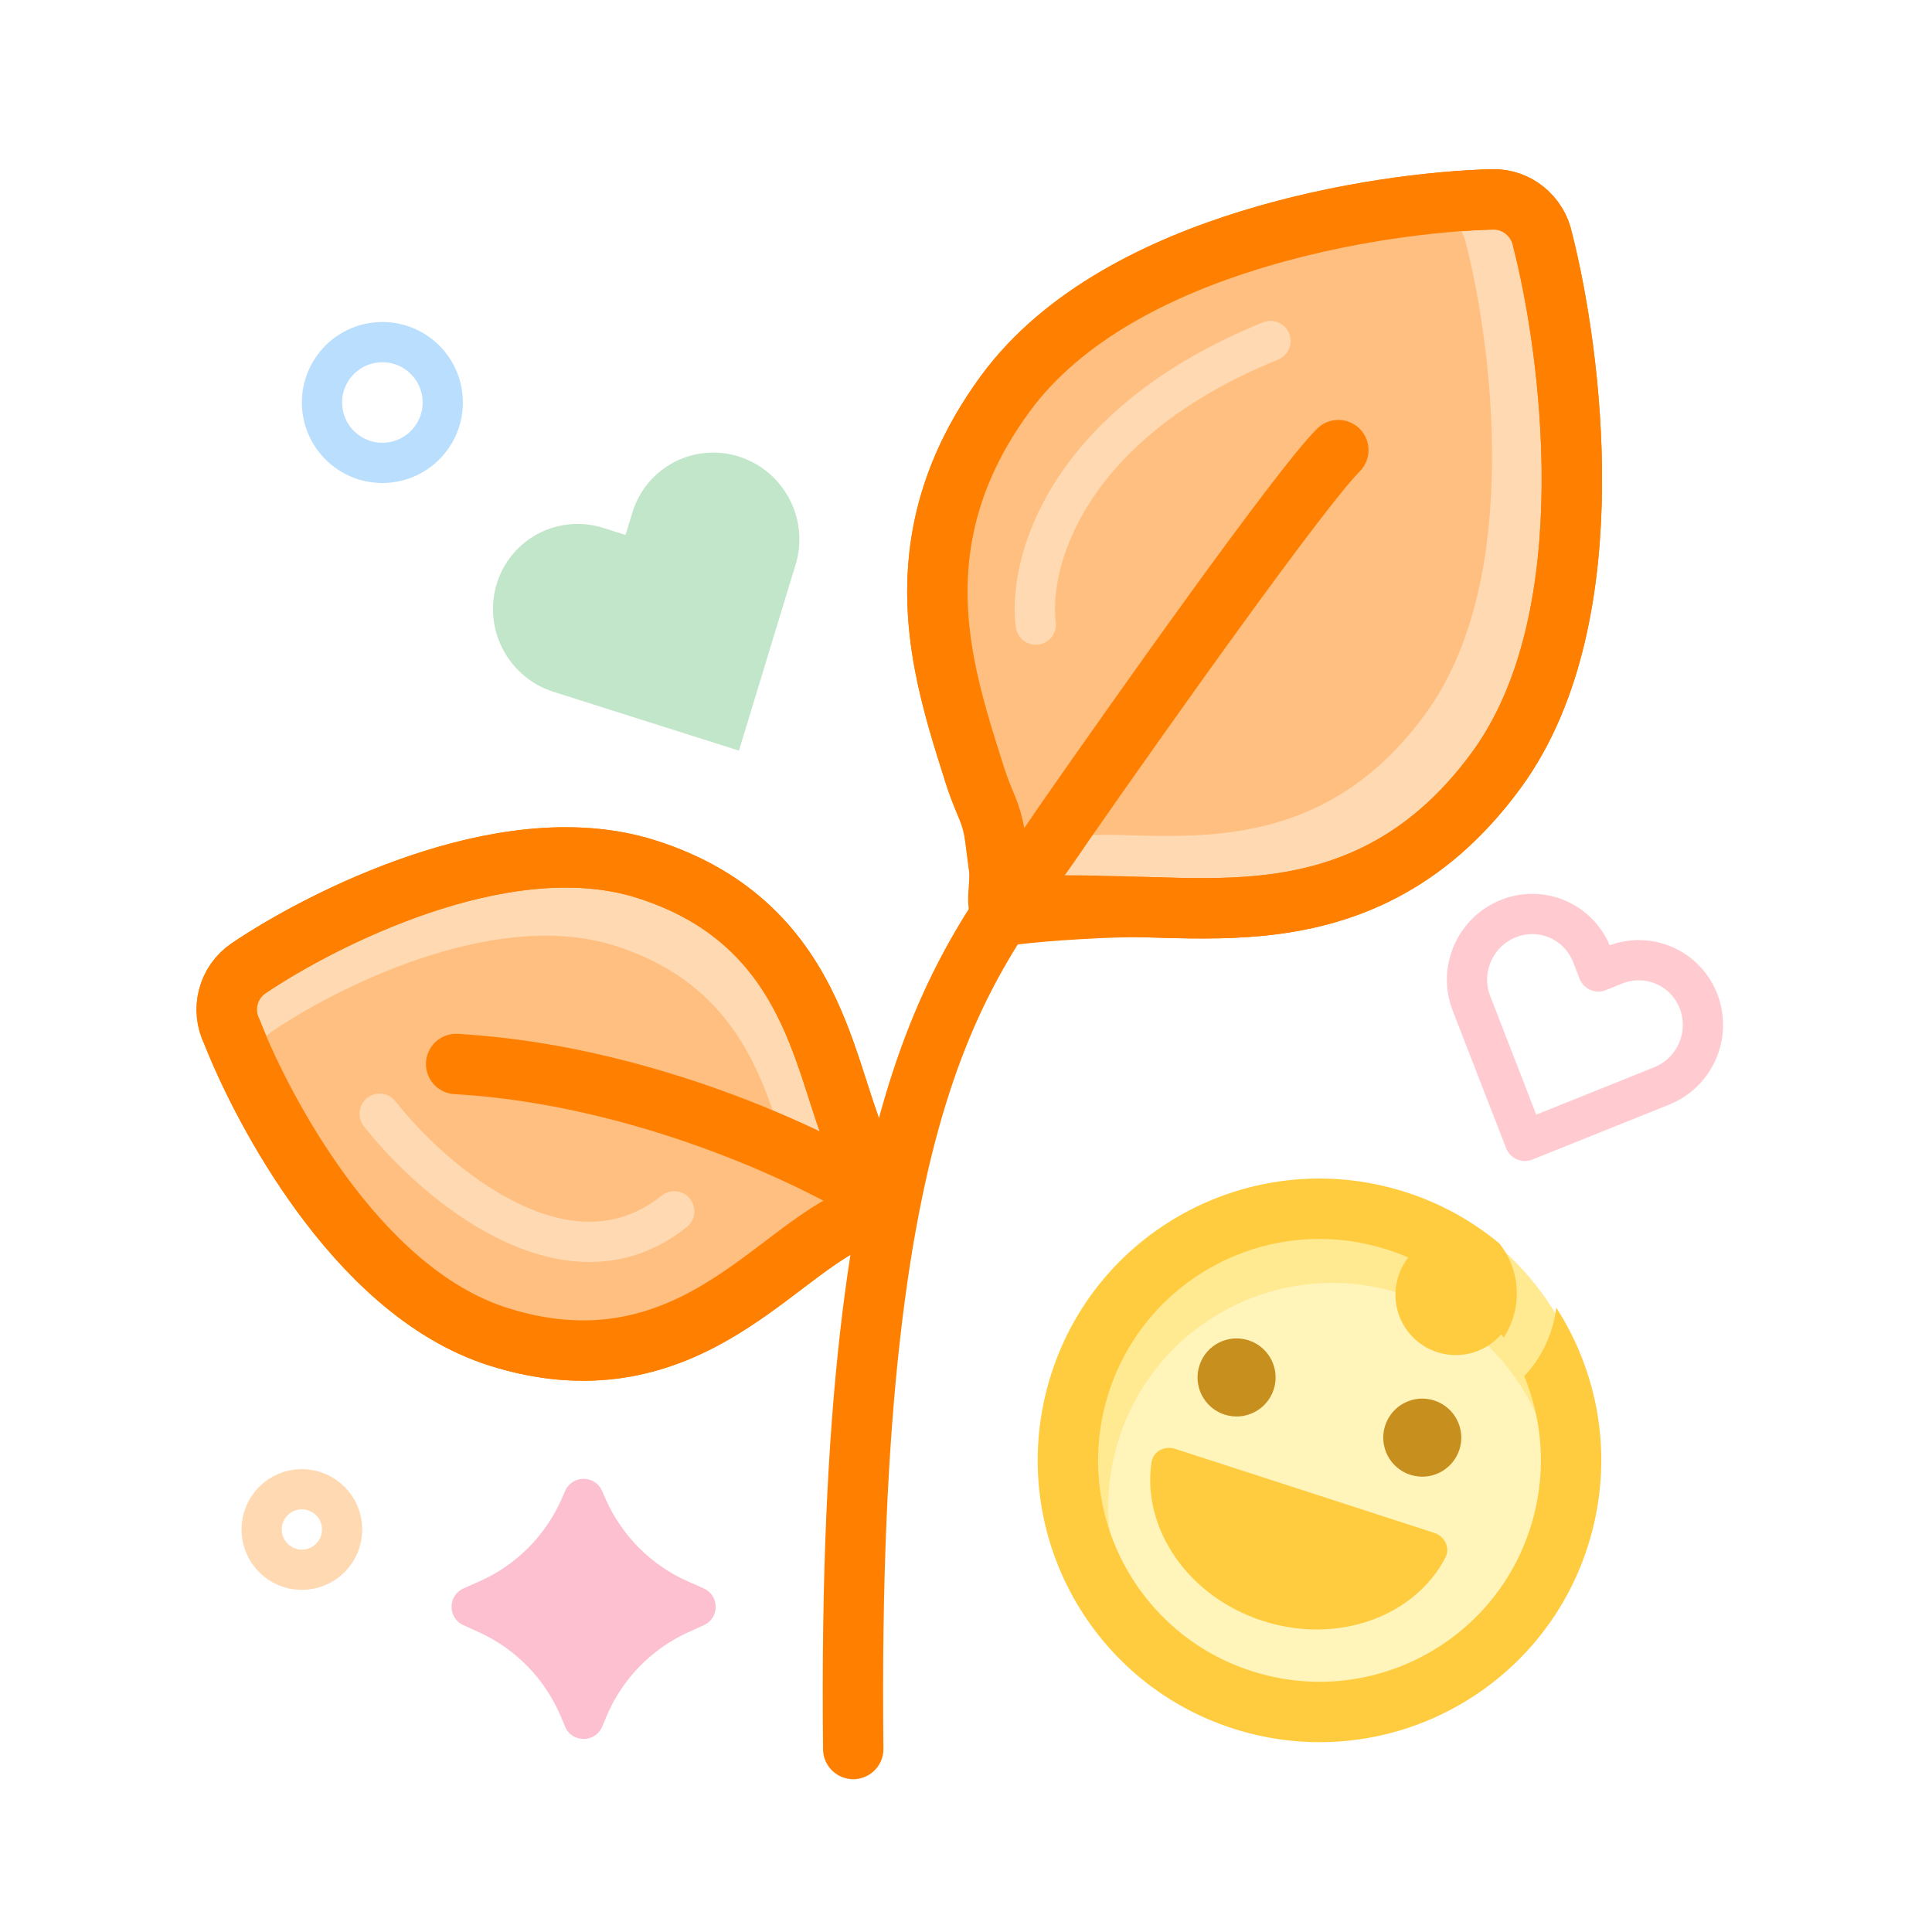 <svg width="96" height="96" viewBox="0 0 96 96" fill="none" xmlns="http://www.w3.org/2000/svg">
<rect width="96" height="96" fill="white"/>
<path d="M62.142 11.918C66.677 10.522 71.268 9.98 74.168 9.907C75.379 9.877 76.413 10.746 76.652 11.918C77.386 14.796 78.142 19.39 78.104 24.164C78.066 28.932 77.236 34.334 74.346 38.277C70.829 43.077 66.661 44.612 62.605 45.008C60.738 45.191 58.881 45.134 57.233 45.084L57.036 45.078C55.275 45.024 51.607 44.907 50.224 45.084C48.876 45.255 50.436 45.177 49.63 42.982C49.629 42.972 49.367 40.982 49.365 40.972C49.137 39.597 48.955 40.141 48.424 38.469L48.364 38.278C47.854 36.673 47.28 34.866 46.928 32.981C46.163 28.888 46.435 24.365 49.952 19.565C52.842 15.622 57.678 13.292 62.142 11.918Z" fill="#FFD9B2" stroke="#FF8000" stroke-width="3" stroke-linecap="round"/>
<path d="M60.048 12.121C64.049 10.887 68.1 10.409 70.659 10.346C71.728 10.319 72.64 11.089 72.852 12.127C73.501 14.676 74.17 18.746 74.138 22.974C74.107 27.197 73.377 31.981 70.829 35.472C67.727 39.721 64.05 41.079 60.471 41.428C58.824 41.589 57.185 41.538 55.731 41.492L55.557 41.487C54.003 41.439 50.977 41.643 49.756 41.799C48.567 41.95 49.177 40.848 49.021 39.628C49.02 39.619 48.857 38.379 48.856 38.37C48.654 37.152 48.424 37.111 47.955 35.63L47.902 35.461C47.451 34.04 46.944 32.438 46.633 30.77C45.956 27.143 46.193 23.138 49.295 18.888C51.843 15.397 56.11 13.336 60.048 12.121Z" fill="#FFBF80"/>
<path d="M62.142 11.918C66.677 10.522 71.268 9.98 74.168 9.907C75.379 9.877 76.413 10.746 76.652 11.918C77.386 14.796 78.142 19.39 78.104 24.164C78.066 28.932 77.236 34.334 74.346 38.277C70.829 43.077 66.661 44.612 62.605 45.008C60.738 45.191 58.881 45.134 57.233 45.084L57.036 45.078C55.275 45.024 51.845 45.257 50.462 45.433C49.114 45.604 49.806 44.36 49.63 42.982C49.629 42.972 49.444 41.572 49.443 41.562C49.215 40.187 48.955 40.141 48.424 38.469L48.364 38.278C47.854 36.673 47.28 34.866 46.928 32.981C46.163 28.888 46.435 24.365 49.952 19.565C52.842 15.622 57.678 13.292 62.142 11.918Z" stroke="#FF8000" stroke-width="3" stroke-linecap="round"/>
<path d="M11.525 51.275C10.976 50.177 11.312 48.816 12.357 48.11C14.226 46.848 17.357 45.123 20.836 43.945C24.243 42.791 28.408 42.016 32.103 43.184C36.571 44.595 38.827 47.351 40.192 50.285C40.811 51.615 41.253 52.994 41.634 54.182L41.683 54.334C42.068 55.533 42.394 56.521 42.803 57.38C42.824 57.416 42.845 57.453 42.865 57.49C43.516 58.697 43.066 60.202 41.86 60.853C40.973 61.331 40.093 61.986 39.018 62.8L38.891 62.897C37.897 63.651 36.742 64.525 35.472 65.259C32.669 66.876 29.239 67.836 24.772 66.425C21.076 65.258 18.112 62.231 15.985 59.33C13.891 56.471 12.353 53.381 11.525 51.275Z" fill="#FFD9B2" stroke="#FF8000" stroke-width="3" stroke-linecap="round"/>
<path d="M12.819 53.986C12.342 53.031 12.629 51.849 13.531 51.239C15.144 50.147 17.848 48.656 20.853 47.641C23.796 46.648 27.396 45.984 30.594 47.007C34.461 48.243 36.418 50.642 37.606 53.194C38.144 54.35 38.53 55.549 38.862 56.582L40.808 57.4C41.144 58.443 41.382 57.919 41.737 58.666C43.623 58.058 42.344 58.954 42.362 58.986C42.928 60.035 40.114 61.814 39.073 62.377C38.308 62.79 37.548 63.356 36.62 64.061L36.511 64.144C35.653 64.797 34.657 65.554 33.56 66.188C31.14 67.586 28.176 68.411 24.31 67.175C21.112 66.153 18.541 63.516 16.695 60.991C14.877 58.504 13.54 55.816 12.819 53.986Z" fill="#FFBF80"/>
<path d="M11.525 51.275C10.976 50.177 11.312 48.816 12.357 48.11C14.226 46.848 17.357 45.123 20.836 43.945C24.243 42.791 28.408 42.016 32.103 43.184C36.571 44.595 38.827 47.351 40.192 50.285C40.811 51.615 41.253 52.994 41.634 54.182L41.683 54.334C42.068 55.533 42.394 56.521 42.803 57.38C42.824 57.416 42.845 57.453 42.865 57.49C43.516 58.697 43.066 60.202 41.86 60.853C40.973 61.331 40.093 61.986 39.018 62.8L38.891 62.897C37.897 63.651 36.742 64.525 35.472 65.259C32.669 66.876 29.239 67.836 24.772 66.425C21.076 65.258 18.112 62.231 15.985 59.33C13.891 56.471 12.353 53.381 11.525 51.275Z" stroke="#FF8000" stroke-width="3" stroke-linecap="round"/>
<path d="M42.397 86.907C42.027 52.937 48.309 47.739 52.861 40.928C56.61 35.539 64.586 24.281 66.501 22.366" stroke="#FF8000" stroke-width="3" stroke-linecap="round"/>
<path d="M43.443 59.383C40.347 57.432 31.856 53.397 22.665 52.869" stroke="#FF8000" stroke-width="3" stroke-linecap="round"/>
<path d="M36.718 22.687C36.185 22.518 35.625 22.456 35.071 22.505C34.516 22.553 33.977 22.711 33.486 22.97C32.994 23.228 32.558 23.582 32.204 24.012C31.85 24.441 31.584 24.938 31.421 25.472L31.083 26.582L29.977 26.231C28.901 25.89 27.739 25.992 26.746 26.514C25.752 27.036 25.009 27.936 24.681 29.016C24.352 30.096 24.464 31.267 24.992 32.272C25.521 33.277 26.422 34.033 27.498 34.375L28.604 34.725L36.718 37.299L39.197 29.155L39.535 28.046C39.698 27.511 39.754 26.948 39.701 26.389C39.648 25.831 39.485 25.287 39.224 24.789C38.962 24.292 38.606 23.85 38.176 23.489C37.746 23.129 37.251 22.856 36.718 22.687Z" fill="#C2E6C9"/>
<path d="M84.398 49.749C84.245 49.354 84.016 48.994 83.724 48.689C83.431 48.385 83.082 48.142 82.696 47.974C82.309 47.806 81.893 47.717 81.472 47.712C81.05 47.707 80.63 47.786 80.237 47.944L79.421 48.271L79.103 47.452C78.793 46.654 78.181 46.016 77.401 45.678C76.62 45.339 75.736 45.328 74.942 45.647C74.148 45.966 73.51 46.588 73.167 47.378C72.825 48.167 72.806 49.059 73.116 49.856L73.434 50.676L75.769 56.69L81.756 54.286L82.572 53.958C82.965 53.8 83.325 53.566 83.629 53.269C83.934 52.972 84.178 52.618 84.347 52.227C84.517 51.836 84.609 51.416 84.617 50.991C84.626 50.566 84.552 50.144 84.398 49.749Z" stroke="#FFCBD0" stroke-width="2" stroke-linecap="round" stroke-linejoin="round"/>
<path d="M51.468 31.037C51.077 28.076 52.863 21.11 63.13 16.944" stroke="#FFD9B2" stroke-width="2" stroke-linecap="round"/>
<path d="M18.864 55.342C21.526 58.734 28.18 64.453 33.502 60.189" stroke="#FFD9B2" stroke-width="2" stroke-linecap="round"/>
<path d="M27.871 85.302L28.078 85.794C28.42 86.613 29.58 86.613 29.922 85.794L30.129 85.302C30.907 83.44 32.361 81.942 34.198 81.106L34.976 80.752C35.761 80.396 35.756 79.279 34.968 78.928L34.165 78.571C32.347 77.763 30.896 76.306 30.094 74.485L29.915 74.079C29.565 73.282 28.435 73.282 28.085 74.079L27.906 74.485C27.104 76.306 25.653 77.763 23.835 78.571L23.032 78.928C22.244 79.279 22.239 80.396 23.024 80.752L23.802 81.106C25.639 81.942 27.093 83.44 27.871 85.302Z" fill="#FCC0D0"/>
<circle cx="19" cy="20" r="3" stroke="#BADEFD" stroke-width="2"/>
<circle cx="15" cy="76" r="2" stroke="#FFD9B2" stroke-width="2"/>
<circle cx="65.448" cy="72.448" r="13.851" transform="rotate(17.965 65.448 72.448)" fill="#FFE991"/>
<circle cx="66.199" cy="74.878" r="11.128" transform="rotate(17.965 66.199 74.878)" fill="#FFF4BA"/>
<path d="M62.733 80.537C66.442 81.74 70.288 80.342 71.822 77.394C72.077 76.904 71.782 76.334 71.257 76.164L64.827 74.079L58.397 71.994C57.872 71.824 57.299 72.112 57.218 72.659C56.731 75.946 59.024 79.335 62.733 80.537Z" fill="#FFCC40"/>
<circle cx="1.94" cy="1.94" r="1.94" transform="matrix(-0.951 -0.308 -0.308 0.951 63.887 67.197)" fill="#C78F1E"/>
<circle cx="1.94" cy="1.94" r="1.94" transform="matrix(-0.951 -0.308 -0.308 0.951 73.114 70.188)" fill="#C78F1E"/>
<path d="M75.311 64.697C75.111 66.34 73.618 67.51 71.975 67.311C70.332 67.111 69.162 65.618 69.361 63.975C69.56 62.332 71.054 61.162 72.697 61.361C74.883 62.003 75.51 63.054 75.311 64.697Z" fill="#FFCC40"/>
<path fill-rule="evenodd" clip-rule="evenodd" d="M75.739 68.383C76.218 67.874 76.615 67.273 76.901 66.592C77.124 66.062 77.264 65.518 77.329 64.975C79.385 68.164 80.145 72.172 79.103 76.131C77.133 83.608 69.476 88.072 61.999 86.103C54.522 84.133 50.057 76.476 52.026 68.999C53.996 61.522 61.654 57.057 69.131 59.026C71.171 59.564 72.986 60.525 74.508 61.789C75.38 62.895 75.641 64.428 75.057 65.818C74.961 66.046 74.847 66.261 74.716 66.461C73.277 64.302 71.073 62.64 68.367 61.928C62.492 60.38 56.475 63.888 54.928 69.763C53.38 75.638 56.888 81.654 62.763 83.202C68.638 84.749 74.654 81.241 76.202 75.367C76.837 72.956 76.621 70.522 75.739 68.383Z" fill="#FFCC40"/>
</svg>
